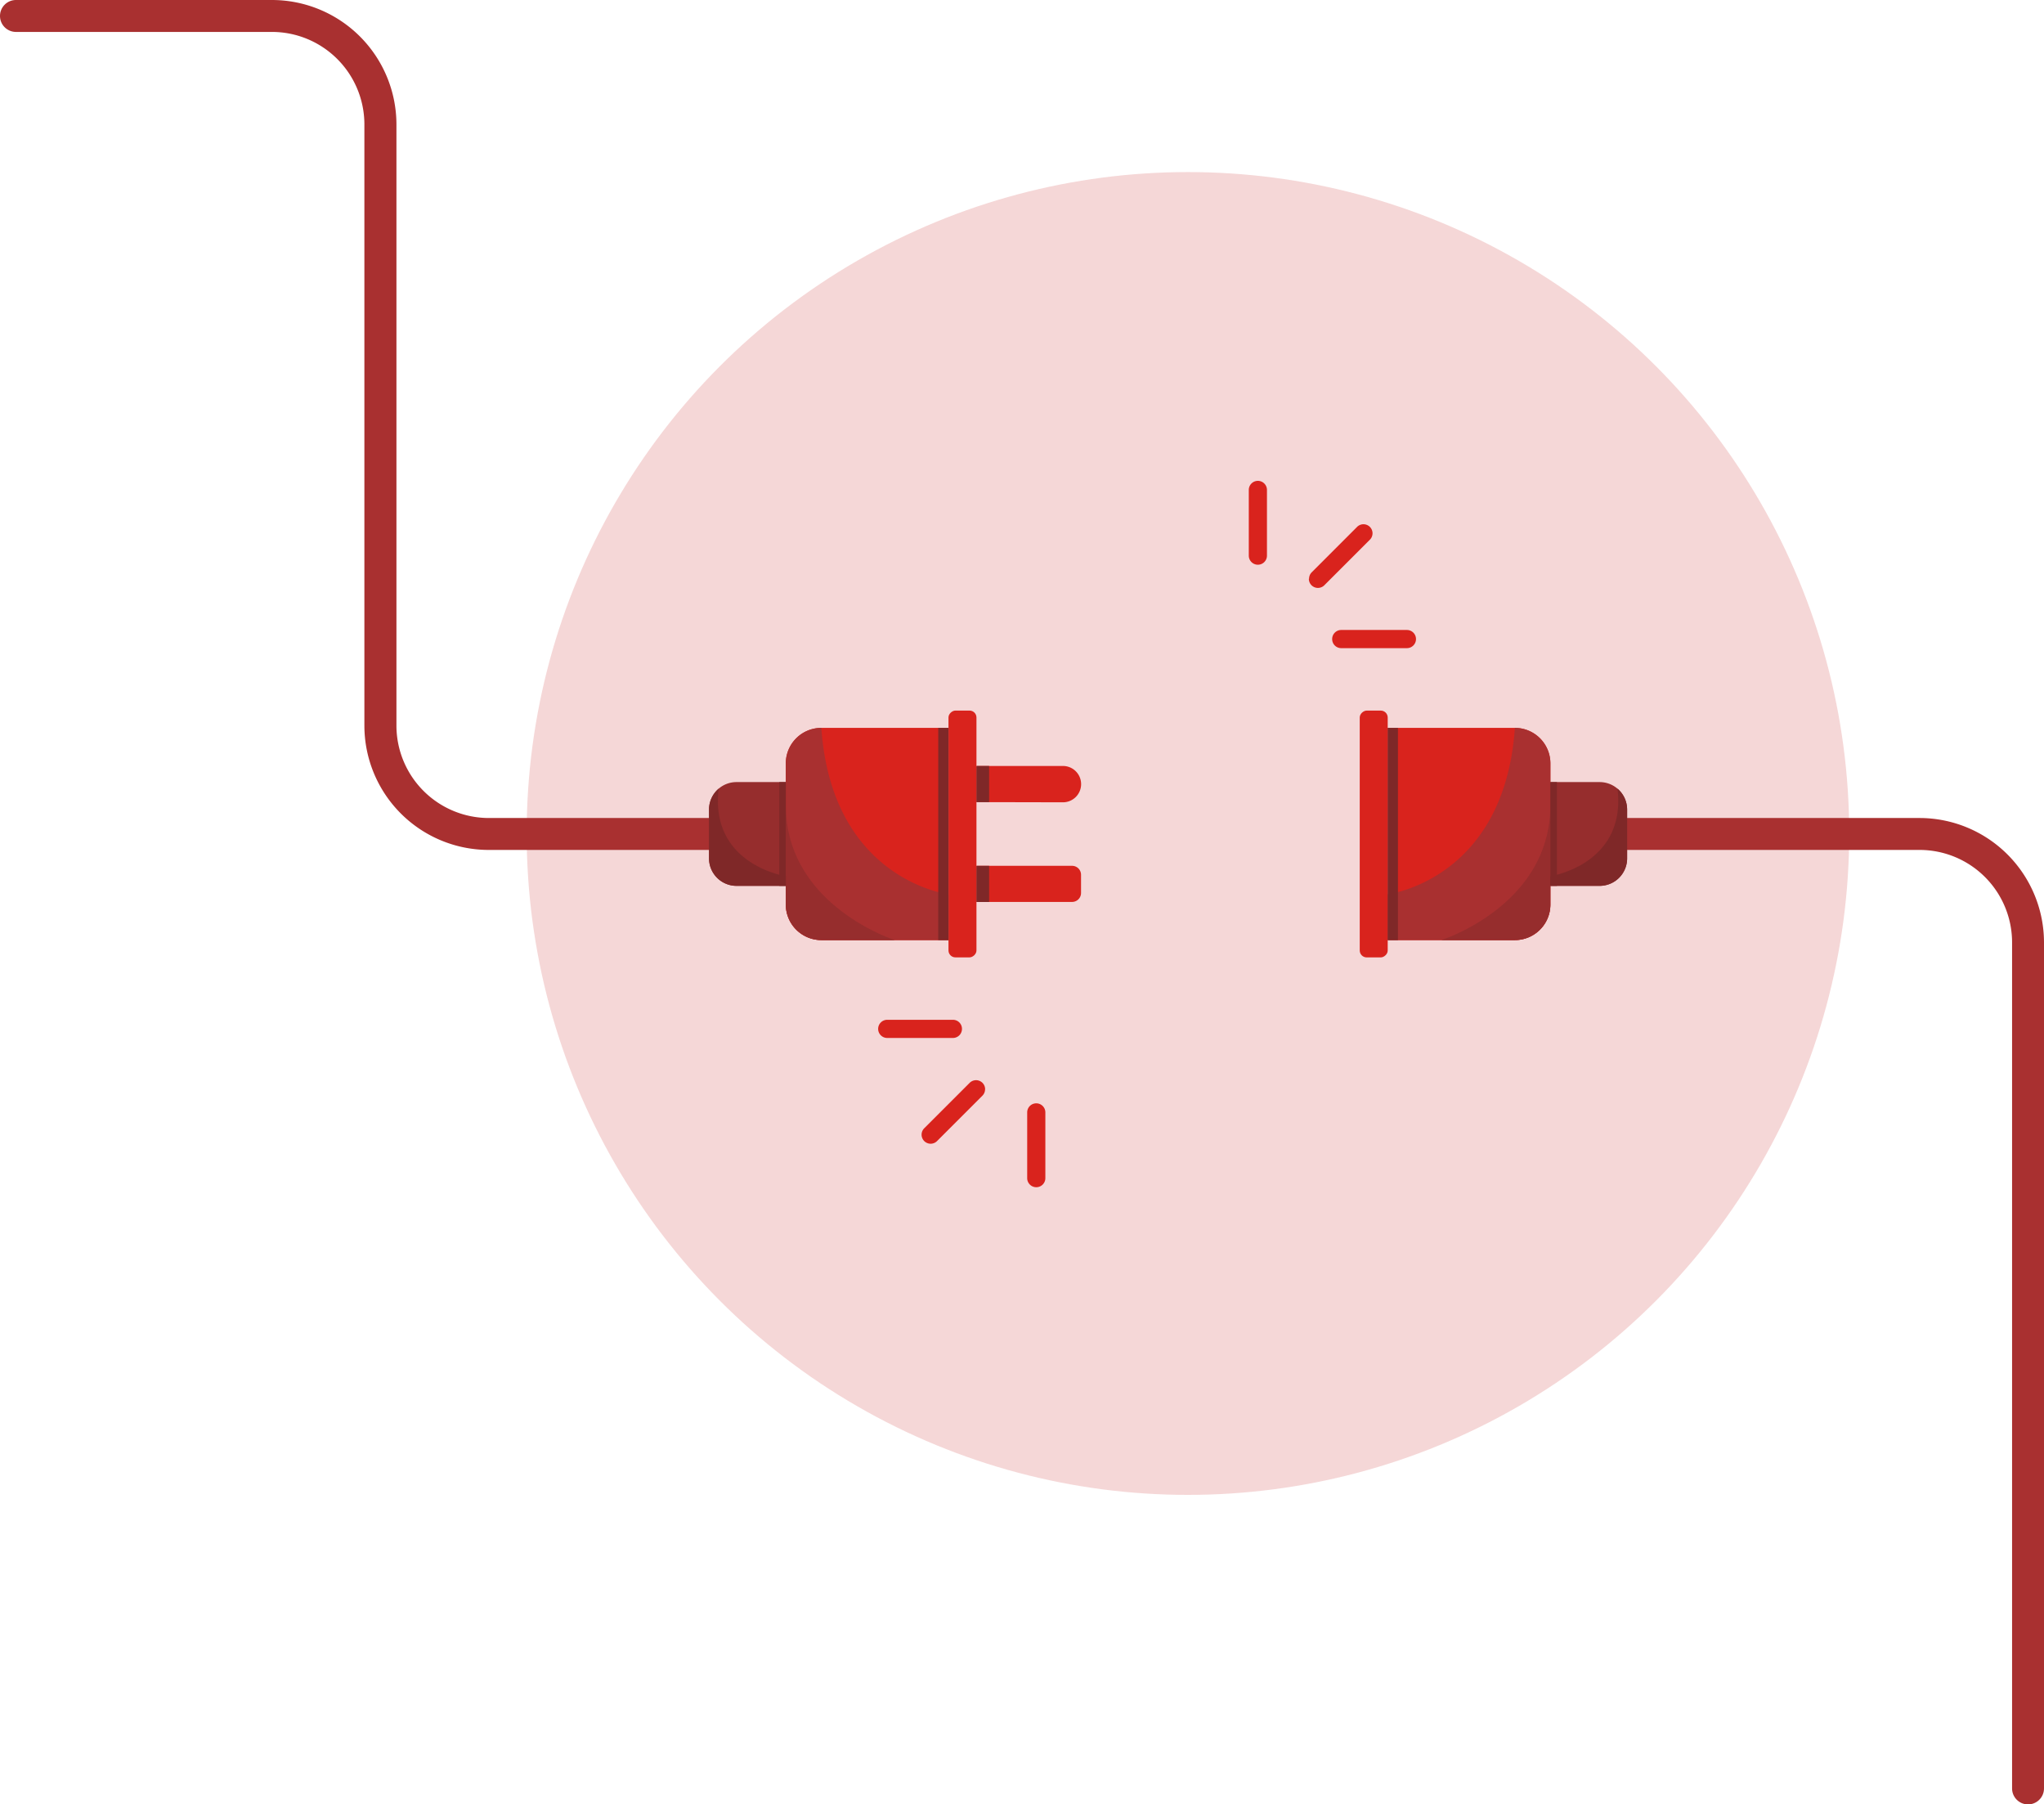 <svg id="Layer_1" data-name="Layer 1" xmlns="http://www.w3.org/2000/svg" viewBox="0 0 787.62 695.15"><defs><style>.cls-1{fill:#f5d7d7;}.cls-2{fill:#a93030;}.cls-3{fill:#962d2d;}.cls-4{fill:#d9231d;}.cls-5{fill:#7f2828;}</style></defs><circle class="cls-1" cx="457.75" cy="321.1" r="254.81"/><path class="cls-2" d="M347.55,331.88h-153a47.94,47.94,0,0,1-47.95-47.94V52.39A35.65,35.65,0,0,0,111,16.74H12.34a6.15,6.15,0,0,1-6.15-6.15h0a6.15,6.15,0,0,1,6.15-6.15H111a48,48,0,0,1,47.95,48V283.94a35.64,35.64,0,0,0,35.64,35.64h153Z" transform="translate(-6.19 -4.44)"/><path class="cls-3" d="M314.54,345.72H290a10.59,10.59,0,0,1-10.6-10.59V316.34a10.6,10.6,0,0,1,3.72-8.07h0a10.55,10.55,0,0,1,6.87-2.53h24.51Z" transform="translate(-6.19 -4.44)"/><path class="cls-4" d="M371.68,366.61h-49a13.7,13.7,0,0,1-13.7-13.7V298.55a13.69,13.69,0,0,1,13.7-13.69h49Z" transform="translate(-6.19 -4.44)"/><rect class="cls-4" x="329.53" y="320.34" width="95.08" height="10.78" rx="2.67" transform="translate(45.14 698.36) rotate(-90)"/><path class="cls-4" d="M382.46,313.46V299.53h33.32a7,7,0,0,1,7,7h0a7,7,0,0,1-7,7Z" transform="translate(-6.19 -4.44)"/><path class="cls-4" d="M399.09,324.82h7a3.45,3.45,0,0,1,3.45,3.45v36.84a0,0,0,0,1,0,0H395.63a0,0,0,0,1,0,0V328.28A3.45,3.45,0,0,1,399.09,324.82Z" transform="translate(741.38 -62.07) rotate(90)"/><path class="cls-2" d="M371.68,366.61h-49a13.7,13.7,0,0,1-13.7-13.7V298.55a13.69,13.69,0,0,1,13.7-13.69c4.07,58.7,49,64.09,49,64.09Z" transform="translate(-6.19 -4.44)"/><rect class="cls-5" x="328.83" y="323.76" width="81.75" height="3.95" transform="translate(689.24 -48.41) rotate(90)"/><path class="cls-3" d="M351,366.61H322.72a13.7,13.7,0,0,1-13.7-13.7V314.75C309,353.29,351,366.61,351,366.61Z" transform="translate(-6.19 -4.44)"/><rect class="cls-5" x="287.76" y="324.45" width="39.98" height="2.56" transform="translate(627.28 13.55) rotate(90)"/><rect class="cls-5" x="377.93" y="304.06" width="13.93" height="4.88" transform="translate(685.2 -82.84) rotate(90)"/><rect class="cls-5" x="377.93" y="342.53" width="13.93" height="4.88" transform="translate(723.67 -44.37) rotate(90)"/><path class="cls-5" d="M309,345.72H290a10.59,10.59,0,0,1-10.6-10.59V316.34a10.6,10.6,0,0,1,3.72-8.07h0C279.56,337.56,309,342,309,342Z" transform="translate(-6.19 -4.44)"/><path class="cls-2" d="M787.66,699.59h0a6.15,6.15,0,0,1-6.15-6.15V367.53a35.65,35.65,0,0,0-35.65-35.65H584.22v-12.3H745.86a48,48,0,0,1,47.95,47.95V693.44A6.16,6.16,0,0,1,787.66,699.59Z" transform="translate(-6.19 -4.44)"/><path class="cls-3" d="M598.06,345.72h24.51a10.59,10.59,0,0,0,10.6-10.59V316.34a10.6,10.6,0,0,0-3.72-8.07h0a10.6,10.6,0,0,0-6.88-2.53H598.06Z" transform="translate(-6.19 -4.44)"/><path class="cls-4" d="M540.92,366.61h49a13.69,13.69,0,0,0,13.69-13.7V298.55a13.69,13.69,0,0,0-13.69-13.69h-49Z" transform="translate(-6.19 -4.44)"/><rect class="cls-4" x="487.99" y="320.34" width="95.08" height="10.78" rx="2.67" transform="translate(203.61 856.83) rotate(-90)"/><path class="cls-2" d="M540.92,366.61h49a13.69,13.69,0,0,0,13.69-13.7V298.55a13.69,13.69,0,0,0-13.69-13.69c-4.08,58.7-49,64.09-49,64.09Z" transform="translate(-6.19 -4.44)"/><rect class="cls-5" x="502.02" y="323.76" width="81.75" height="3.95" transform="translate(862.44 -221.6) rotate(90)"/><path class="cls-3" d="M561.62,366.61h28.27a13.69,13.69,0,0,0,13.69-13.7V314.75C603.58,353.29,561.62,366.61,561.62,366.61Z" transform="translate(-6.19 -4.44)"/><rect class="cls-5" x="584.87" y="324.45" width="39.98" height="2.56" transform="translate(924.4 -283.56) rotate(90)"/><path class="cls-5" d="M603.58,345.72h19a10.59,10.59,0,0,0,10.6-10.59V316.34a10.6,10.6,0,0,0-3.72-8.07h0C633,337.56,603.58,342,603.58,342Z" transform="translate(-6.19 -4.44)"/><path class="cls-4" d="M487.39,218.5V193.19a3.49,3.49,0,1,1,7,0V218.5a3.49,3.49,0,1,1-7,0Z" transform="translate(-6.19 -4.44)"/><path class="cls-4" d="M519.52,250.63a3.49,3.49,0,0,1,3.48-3.49h25.32a3.49,3.49,0,0,1,0,7H523A3.48,3.48,0,0,1,519.52,250.63Z" transform="translate(-6.19 -4.44)"/><path class="cls-4" d="M510.62,227.4a3.47,3.47,0,0,1,1-2.46L529,207.55a3.49,3.49,0,1,1,4.93,4.93l-17.39,17.39a3.49,3.49,0,0,1-6-2.47Z" transform="translate(-6.19 -4.44)"/><path class="cls-4" d="M409,433v25.32a3.48,3.48,0,0,1-7,0V433a3.48,3.48,0,0,1,7,0Z" transform="translate(-6.19 -4.44)"/><path class="cls-4" d="M376.87,400.83a3.49,3.49,0,0,1-3.49,3.49H348.07a3.49,3.49,0,1,1,0-7h25.31A3.48,3.48,0,0,1,376.87,400.83Z" transform="translate(-6.19 -4.44)"/><path class="cls-4" d="M385.77,424.06a3.49,3.49,0,0,1-1,2.47l-17.39,17.39a3.49,3.49,0,1,1-4.93-4.93l17.39-17.39a3.49,3.49,0,0,1,5.95,2.46Z" transform="translate(-6.19 -4.44)"/></svg>